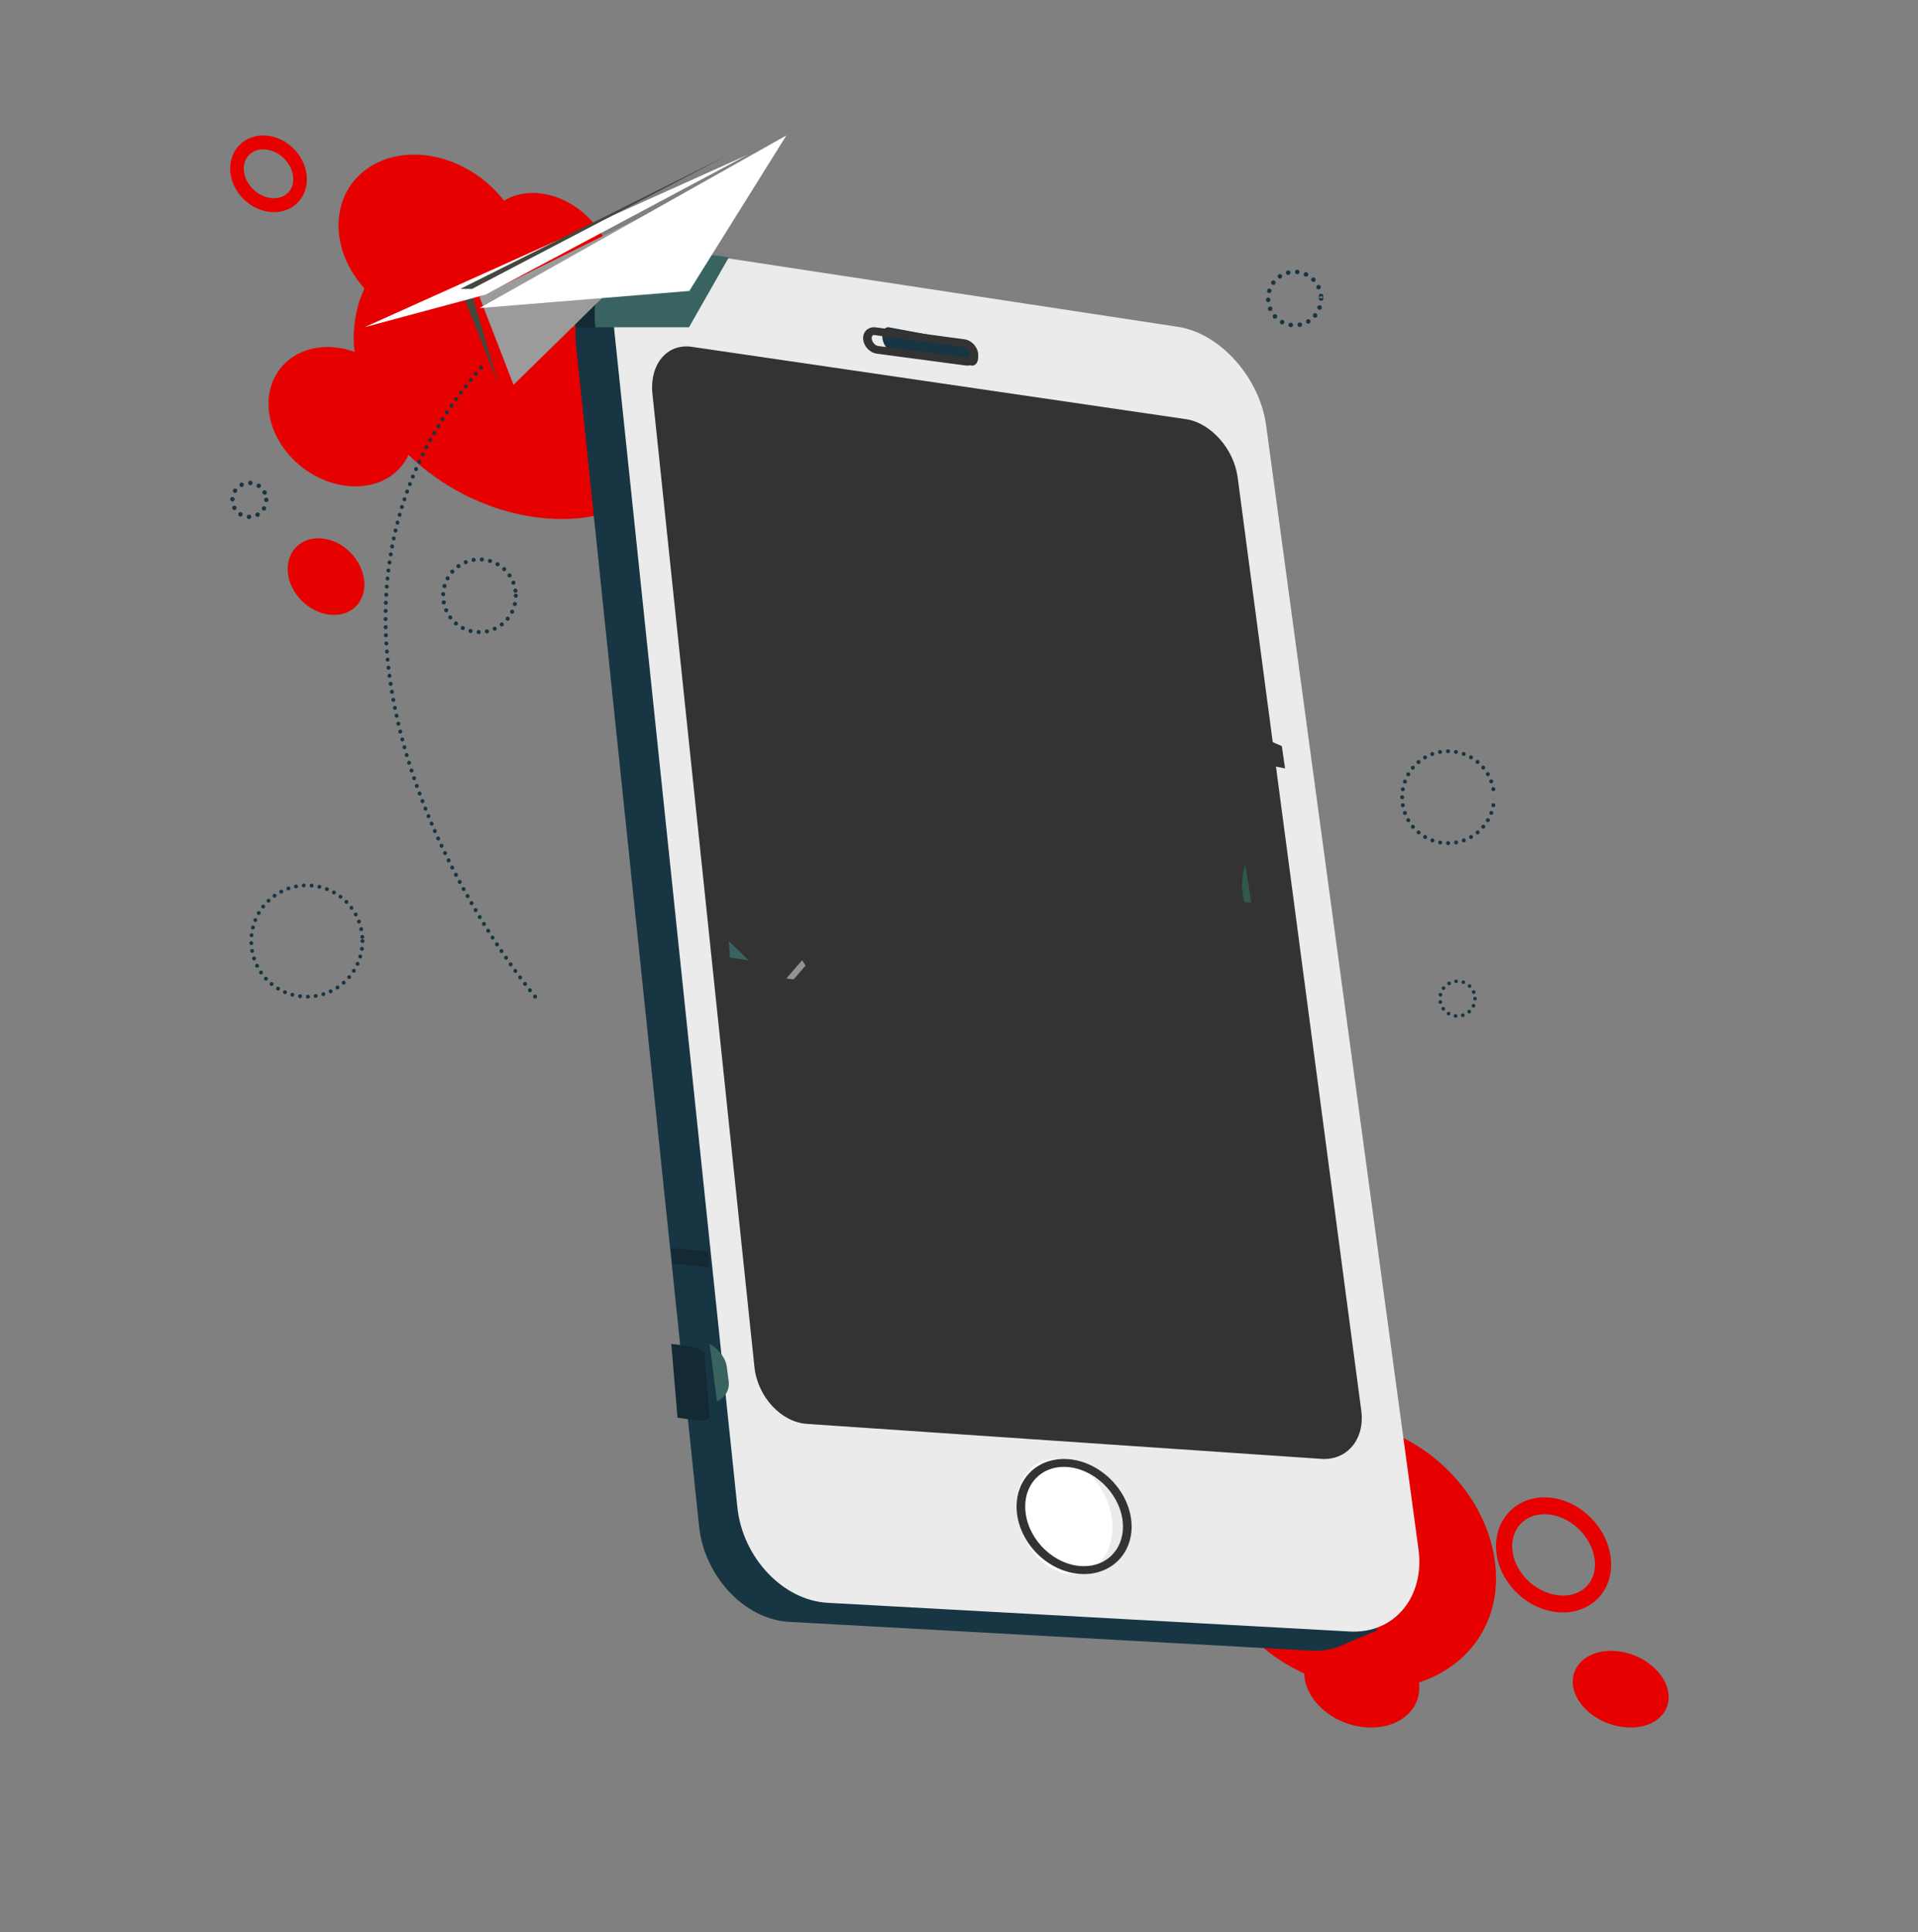 <svg xmlns="http://www.w3.org/2000/svg" xmlns:xlink="http://www.w3.org/1999/xlink" width="138" height="139" viewBox="0 0 138 139">
    <rect x="0" y="0" width="138" height="139" fill="#808080" stroke="none"/>
    <defs>
        <path id="prefix__a" d="M.322 1.24C.258.937.166.64.048.351.35.316 1.47.19 2.888.132c-.277.093-.539.216-.783.37L.518 1.18c-.066.018-.131.038-.196.06zM8.808.6L5.831.146c1.056.062 2.1.198 2.977.455z"/>
    </defs>
    <g fill="none" fill-rule="evenodd">
        <path fill="#E60000" d="M85.557 111.535c.09 1.897-1.71 3.228-4.02 2.974-2.309-.254-4.215-1.986-4.256-3.868-.042-1.881 1.757-3.213 4.019-2.973 2.261.24 4.167 1.971 4.257 3.867" transform="translate(16.56 9.743)"/>
        <path fill="#E60000" d="M91.063 103.27c.327 5.348-4.17 9.122-10.045 8.428-5.875-.694-10.638-5.507-10.638-10.75 0-5.242 4.498-9.016 10.046-8.428 5.548.588 10.31 5.4 10.637 10.75M98.768 102.532l-.579.052c.007.079.01.157.01.233-.002.67-.237 1.206-.631 1.596-.396.388-.965.633-1.666.634-.119 0-.242-.007-.368-.022-.846-.1-1.656-.534-2.257-1.154-.602-.62-.984-1.415-1.03-2.205-.004-.06-.006-.119-.006-.177.002-.686.244-1.24.646-1.644.403-.4.977-.65 1.676-.652.11 0 .224.007.34.02.823.092 1.622.521 2.224 1.143.604.622.998 1.425 1.062 2.228l.579-.052.578-.052c-.095-1.142-.63-2.19-1.403-2.987-.774-.798-1.796-1.357-2.914-1.486-.157-.018-.313-.027-.466-.027-.969-.001-1.846.358-2.477.987-.633.627-1.008 1.525-1.006 2.522 0 .085.003.17.008.255.072 1.142.6 2.19 1.374 2.99.775.799 1.808 1.36 2.942 1.496.168.02.334.03.498.03.963.001 1.834-.346 2.46-.963.63-.615 1-1.498.998-2.48 0-.111-.004-.224-.014-.337l-.578.052M103.487 112.127c.164 1.516-1.257 2.586-3.173 2.39-1.915-.197-3.575-1.578-3.706-3.086-.13-1.507 1.29-2.577 3.173-2.39 1.883.188 3.542 1.57 3.706 3.086M20.597 6.126c-1.128-2.336-3.513-4.22-6.223-4.653-3.678-.589-6.623 1.682-6.578 5.073.021 1.608.725 3.185 1.862 4.467-.512 1.098-.788 2.338-.768 3.69.005.29.026.58.058.87-.335-.121-.682-.214-1.036-.274-2.854-.485-5.16 1.32-5.152 4.03.008 2.71 2.374 5.323 5.284 5.835 2.186.384 4.034-.537 4.79-2.182 2.251 2.185 5.275 3.818 8.574 4.398 6.824 1.2 12.06-2.64 11.694-8.578-.366-5.934-5.964-11.607-12.505-12.676M6.87 29.031c-1.516-.29-2.738.683-2.73 2.174.008 1.49 1.257 2.942 2.789 3.24 1.532.3 2.755-.673 2.73-2.172-.023-1.5-1.272-2.95-2.788-3.242M2.75.532L2.83.037C2.676.012 2.524 0 2.376 0 1.725 0 1.124.24.69.669.257 1.094-.002 1.706 0 2.383c.001.758.311 1.467.792 2.018.483.55 1.146.953 1.898 1.08.157.026.312.039.464.039.65.001 1.247-.238 1.678-.663.433-.422.69-1.03.688-1.704V3.13c-.008-.758-.319-1.467-.8-2.017C4.238.564 3.577.162 2.83.037l-.156.99c.5.08.974.363 1.317.755.343.392.547.883.55 1.357v.014c-.002.421-.15.746-.387.982-.24.235-.58.382-.999.383-.098 0-.2-.008-.306-.026-.507-.083-.983-.368-1.325-.76C1.18 3.342.979 2.854.98 2.384c.002-.424.15-.753.392-.993.242-.239.585-.387 1.004-.388.095 0 .194.008.297.025l.078-.495" transform="translate(16.56 9.743)"/>
        <path fill="#E60000" d="M27.594 9.784c.132 2.64-1.941 4.406-4.63 3.942-2.69-.464-4.938-2.96-5.022-5.577-.083-2.616 1.99-4.38 4.631-3.942 2.64.439 4.889 2.935 5.021 5.577" transform="translate(16.56 9.743)"/>
        <path fill="#183543" d="M82.737 103.063L71.78 21.917c-.466-3.473-3.31-6.668-6.351-7.135l-35.17-5.373.356-1.129-2.667 1.14c-.336.092-.651.228-.943.403l-.048.02.005.007c-1.474.912-2.327 2.836-2.08 5.224l8.854 84.98c.381 3.629 3.287 6.711 6.489 6.885l37.57 2.073c.952.053 1.813-.15 2.545-.546h.009l2.168-.908-.273-1.088c.473-.958.667-2.127.493-3.407" transform="translate(16.56 9.743)"/>
        <path fill="#EBEBEB" d="M80.556 107.632l-37.571-2.065c-3.202-.173-6.108-3.243-6.489-6.857l-8.854-84.65c-.376-3.623 1.788-6.187 4.832-5.726l35.714 5.435c3.042.465 5.886 3.647 6.352 7.107l10.957 80.83c.47 3.451-1.742 6.104-4.941 5.926" transform="translate(16.56 9.743)"/>
        <path fill="#333" d="M78.51 95.213l-37.012-2.517c-1.86-.125-3.55-1.955-3.776-4.088l-7.337-70c-.222-2.138 1.046-3.66 2.833-3.399l35.549 5.204c1.785.263 3.452 2.138 3.722 4.187l8.895 67.14c.272 2.046-1.014 3.6-2.873 3.473" transform="translate(16.56 9.743)"/>
        <path fill="#FFF" d="M63.448 99.593c.257 2.275-1.07 4.021-2.962 3.901-1.892-.12-3.628-2.074-3.876-4.364-.248-2.291 1.079-4.038 2.963-3.903 1.884.136 3.62 2.09 3.875 4.366" transform="translate(16.56 9.743)"/>
        <path fill="#333" d="M64.513 99.577l-.31.034c.023.165.034.327.034.483 0 .835-.302 1.545-.797 2.043-.497.499-1.185.794-2.011.795-.061 0-.123-.002-.185-.005-.956-.05-1.895-.495-2.628-1.188-.734-.692-1.253-1.627-1.381-2.627-.021-.162-.032-.32-.032-.474 0-.84.3-1.553.792-2.054.493-.5 1.174-.794 1.991-.796.068 0 .137.002.206.006.952.057 1.89.506 2.624 1.2.734.693 1.255 1.625 1.388 2.617l.309-.034.31-.035c-.152-1.126-.735-2.164-1.558-2.942-.823-.778-1.892-1.303-3.031-1.373-.084-.005-.166-.007-.248-.007-.987-.001-1.853.369-2.456.985-.605.616-.95 1.47-.95 2.433 0 .177.012.357.035.54.147 1.135.728 2.176 1.552 2.955.823.778 1.896 1.3 3.04 1.361.075.004.149.006.222.006.994.001 1.865-.367 2.473-.981.61-.614.958-1.466.958-2.425 0-.18-.012-.364-.037-.552l-.31.035" transform="translate(16.56 9.743)"/>
        <path fill="#183543" d="M53.324 16.553l-5.751-1.065c-.315-.06-.605-.483-.648-.947-.043-.464.178-.793.493-.734l5.747 1.076c.314.059.605.48.65.941.044.461-.176.788-.49.73" transform="translate(16.56 9.743)"/>
        <path fill="#333" d="M52.96 16.275l.045-.277-6.386-.85c-.08-.01-.192-.065-.283-.162-.092-.095-.159-.225-.173-.348l-.004-.058c0-.092.03-.15.058-.179.03-.028.051-.04.106-.041l.034.002 6.38.858c.081.01.194.065.286.162.092.095.159.224.174.345l.004.06c0 .089-.03.144-.056.172-.03.028-.05.04-.105.041l-.035-.002-.045.277-.045.277c.041.005.083.008.125.008.222.002.436-.088.574-.235.139-.146.206-.338.206-.539 0-.041-.003-.084-.009-.126-.033-.246-.153-.47-.321-.645-.17-.176-.393-.311-.662-.349l-6.38-.858c-.042-.005-.084-.008-.125-.008-.225-.002-.44.09-.577.238-.139.147-.206.34-.206.542 0 .04.002.082.008.123.032.247.15.471.32.649.168.176.392.313.661.35l6.386.85.045-.277" transform="translate(16.56 9.743)"/>
        <path fill="#183543" d="M22.045 61.858c-.051-.061-.141-.068-.2-.015-.06.053-.067.146-.015.207.052.06.142.067.201.014.06-.053.066-.145.014-.206zm-.364-.45c-.05-.063-.14-.072-.2-.022-.062.051-.07.143-.021.206.05.063.139.072.2.021.06-.05.07-.143.02-.205zm-.355-.457c-.049-.064-.138-.075-.2-.025-.062.05-.073.142-.024.205.048.064.138.075.2.025.061-.05.072-.142.024-.205zm-.349-.463c-.047-.064-.137-.077-.2-.028-.062.05-.074.141-.026.205.048.065.137.077.2.028.062-.049.074-.14.026-.205zm-.342-.467c-.047-.065-.136-.078-.2-.03-.063.048-.076.14-.029.205.047.064.136.078.2.03.062-.049.076-.14.029-.205zm-.337-.471c-.047-.065-.136-.08-.2-.032-.063.047-.077.139-.03.204.045.065.134.08.198.032.064-.047.078-.139.032-.204zm-.332-.475c-.046-.066-.135-.081-.199-.034-.064.046-.079.138-.033.204.045.065.134.08.198.034s.08-.138.034-.204zm-.327-.478c-.045-.066-.134-.083-.198-.037-.065.046-.08.137-.036.204.045.066.133.082.198.037.065-.046.08-.138.036-.204zm-.322-.482c-.044-.067-.133-.084-.198-.039-.065.046-.082.137-.038.203.044.067.133.085.198.04.065-.046.082-.137.038-.204zM19 57.63c-.043-.067-.132-.086-.197-.041-.066.045-.084.135-.04.203.043.067.132.085.197.04.066-.044.084-.135.04-.202zm-.312-.488c-.042-.068-.13-.088-.197-.044-.066.045-.084.135-.042.203.043.068.131.087.197.043s.085-.135.042-.202zm-.307-.492c-.042-.068-.13-.088-.197-.045-.066.043-.086.134-.044.202.043.068.13.088.197.045.066-.044.086-.134.044-.202zm-.302-.495c-.042-.068-.13-.09-.196-.047-.067.043-.088.133-.046.201.041.069.129.09.196.048.067-.043.087-.133.046-.202zm-.297-.498c-.041-.069-.129-.09-.196-.049-.067.042-.089.132-.048.2.04.07.128.092.195.05.068-.042.09-.132.049-.2zm-.293-.5c-.04-.07-.127-.093-.195-.052s-.09.13-.05.2c.04.07.127.093.195.052.068-.042.09-.131.05-.2zm-.287-.505c-.04-.07-.127-.094-.195-.053-.068.04-.091.13-.052.2.04.07.127.093.195.053s.091-.13.052-.2zm-.282-.507c-.04-.07-.126-.095-.194-.055-.069.04-.093.129-.054.2.038.07.125.094.194.055.068-.04.092-.13.054-.2zm-.277-.51c-.038-.07-.125-.096-.194-.057s-.094.128-.056.199c.038.07.125.096.194.057s.094-.128.056-.198zm-.272-.513c-.037-.07-.124-.097-.193-.06-.069.04-.095.128-.058.2.037.07.124.097.193.058.07-.038.095-.126.058-.198zm-.266-.515c-.037-.072-.123-.1-.193-.062-.07.037-.096.126-.06.197.037.072.123.1.193.062.07-.037.096-.126.06-.197zm-.261-.519c-.036-.072-.122-.1-.192-.064-.07.037-.098.125-.062.197.036.072.122.1.192.064.07-.037.097-.125.062-.197zm-.255-.521c-.035-.073-.12-.103-.191-.067-.07.036-.1.124-.065.196.035.073.12.102.191.067.07-.036.1-.124.065-.196zm-.25-.525c-.034-.073-.12-.103-.19-.068-.071.035-.1.122-.067.195.035.073.12.103.19.068.071-.035.101-.122.067-.195zm-.244-.527c-.033-.073-.118-.105-.19-.07-.07.034-.101.12-.068.194.034.073.118.104.19.07.07-.034.102-.121.068-.194zm-.238-.53c-.032-.074-.116-.106-.188-.073s-.104.12-.071.194c.032.073.117.106.189.073.071-.034.103-.12.07-.194zm-.231-.533c-.032-.074-.116-.108-.188-.075-.072.032-.105.119-.073.192.032.075.116.108.188.076.072-.033.104-.12.073-.193zm-.226-.536c-.03-.074-.114-.109-.187-.077-.072.032-.106.117-.075.192.031.074.114.109.187.077.072-.031.106-.117.075-.192zm-.219-.538c-.03-.075-.113-.11-.186-.08-.072.03-.107.116-.077.191s.113.11.185.08c.073-.03.108-.116.078-.19zm-.213-.541c-.029-.075-.111-.112-.184-.082-.074.03-.11.115-.08.19.029.075.111.112.185.082.073-.03.108-.115.08-.19zm-.205-.544c-.028-.075-.11-.113-.184-.084-.074.029-.11.113-.083.189.028.075.11.113.184.084.074-.029.11-.113.083-.189zm-.2-.546c-.026-.076-.108-.115-.182-.087-.074.028-.112.112-.085.188.027.075.109.114.183.086.074-.027.112-.111.085-.187zm-.191-.55c-.027-.075-.108-.115-.182-.089-.074.027-.113.11-.087.187.026.076.107.116.182.09.074-.027.113-.11.087-.187zm-.185-.55c-.025-.077-.106-.118-.18-.093-.075.026-.115.11-.09.186.025.076.106.117.18.092.075-.026.115-.109.09-.185zm-.178-.555c-.024-.076-.104-.119-.179-.094-.075.025-.116.107-.092.184.024.077.104.12.18.094.074-.024.116-.107.091-.184zm-.17-.556c-.022-.077-.102-.12-.177-.097-.075.023-.118.105-.095.183.023.077.103.12.178.097.075-.024.118-.106.095-.183zm-.161-.559c-.022-.077-.101-.122-.177-.1-.075.023-.119.104-.097.182.022.077.1.122.177.1.075-.023.119-.104.097-.182zm-.154-.56c-.021-.079-.1-.125-.175-.103-.076.021-.12.101-.1.18.02.077.1.123.175.102.076-.022.12-.102.1-.18zm-.146-.564c-.02-.078-.097-.126-.173-.105-.077.02-.122.1-.103.178.02.078.098.125.174.105.076-.02.122-.1.102-.178zm-.137-.566c-.019-.078-.096-.127-.172-.108-.076.02-.123.098-.105.177.018.078.095.127.172.108.076-.02.123-.098.105-.177zm-.129-.568c-.017-.078-.093-.128-.17-.11-.077.018-.125.096-.108.175.018.078.094.128.17.11.077-.017.125-.096.108-.175zm-.12-.57c-.016-.078-.09-.129-.168-.113-.077.017-.127.094-.11.173.015.08.09.13.168.114.077-.017.126-.094.11-.173zm-.11-.57c-.015-.08-.09-.132-.167-.117-.077.015-.128.092-.113.171.015.08.09.132.166.116.078-.014.128-.091.114-.17zm-.102-.574c-.013-.08-.087-.133-.164-.119-.078.014-.13.09-.117.17.014.079.088.132.165.118.078-.013.13-.09.116-.169zm-.092-.575c-.012-.08-.085-.134-.162-.121-.078.012-.131.087-.12.166.013.08.086.135.164.123.077-.013.13-.088.118-.168zm-.082-.576c-.01-.08-.082-.136-.16-.125-.078.011-.133.085-.122.165.01.08.083.136.16.125.078-.01.133-.085.122-.165zm-.072-.578c-.009-.08-.08-.137-.158-.127-.078.009-.134.082-.125.162.01.08.08.137.159.128.078-.01.134-.082.124-.163zm-.062-.578c-.007-.08-.077-.14-.155-.131-.079.008-.136.08-.128.16.008.08.078.139.156.13.078-.007.135-.079.127-.16zm-.05-.58c-.007-.08-.076-.14-.154-.134-.079.007-.137.077-.13.158.006.08.074.14.153.133.078-.006.137-.077.13-.157zm-.041-.58c-.005-.082-.073-.143-.152-.138-.078.005-.138.075-.133.155.005.08.073.142.151.137.079-.005.139-.074.134-.155zm-.03-.582c-.004-.08-.07-.144-.149-.14-.078.003-.14.071-.136.152.004.081.07.144.149.14.078-.003.14-.072.136-.152zm-.019-.581c-.001-.08-.067-.145-.145-.143-.079.002-.141.069-.14.15.002.08.067.145.146.143.079-.002.141-.07.14-.15zm-.007-.582c0-.08-.064-.146-.143-.146-.078 0-.142.066-.142.147 0 .08.064.146.143.146.079 0 .142-.066.142-.147zm.004-.58c.002-.082-.061-.148-.14-.15-.078-.001-.143.063-.145.144 0 .08.062.147.14.149.079.001.144-.063.145-.144zm.016-.582c.003-.08-.058-.148-.137-.152-.078-.002-.144.06-.147.141-.004.08.058.149.136.152.079.003.145-.06.148-.14zm.028-.58c.005-.08-.055-.15-.134-.155-.078-.004-.146.057-.15.138-.005.08.055.15.133.154.079.005.146-.056.151-.137zm.04-.579c.006-.08-.052-.151-.13-.158-.08-.006-.148.054-.154.134-.007.08.052.151.13.158.079.006.147-.054.154-.134zm.051-.578c.009-.08-.048-.152-.127-.16-.078-.01-.148.05-.156.13-.008.08.049.152.127.16.078.009.148-.05.156-.13zm.065-.577c.01-.08-.046-.153-.124-.163-.078-.01-.15.046-.16.127-.009.08.047.153.125.163.078.01.149-.047.159-.127zm.076-.575c.012-.08-.042-.154-.12-.166-.078-.012-.15.043-.162.123-.011.08.043.155.12.166.078.012.15-.043.162-.123zm.09-.574c.013-.08-.04-.155-.117-.17-.077-.013-.151.04-.164.12-.014.08.038.155.116.17.078.013.151-.04.165-.12zm.101-.573c.015-.079-.035-.156-.112-.171-.077-.016-.152.036-.167.116-.015.079.035.156.112.171.078.015.152-.036.167-.116zm.115-.57c.017-.078-.032-.156-.11-.173-.076-.017-.152.033-.169.112-.016.078.032.156.11.174.076.017.152-.033.169-.112zm.127-.566c.018-.078-.029-.157-.105-.176-.077-.02-.154.029-.172.107-.019.079.028.158.105.177.076.019.153-.03.172-.108zm.14-.563c.02-.079-.025-.159-.101-.18-.077-.02-.155.026-.175.104-.02.078.025.158.101.18.076.02.154-.027.174-.104zm.152-.56c.022-.078-.022-.16-.097-.182-.076-.023-.154.022-.177.1-.022.077.022.158.097.18.076.023.155-.021.177-.099zm.165-.557c.023-.077-.018-.16-.093-.184-.075-.024-.155.019-.179.096-.024.077.018.159.093.183.075.025.155-.018.179-.095zm.177-.552c.025-.077-.014-.16-.088-.186-.075-.026-.156.015-.181.091-.026.076.014.16.088.186.075.026.155-.015.181-.091zm.19-.548c.027-.076-.01-.16-.084-.188-.074-.028-.156.01-.183.087-.028.075.01.16.084.187.074.029.155-.01.183-.086zm.202-.543c.029-.076-.007-.16-.08-.19s-.156.007-.185.082c-.029.075.007.16.08.19s.156-.007.185-.082zm.214-.539c.03-.074-.003-.16-.076-.191-.072-.032-.156.003-.187.077-.03.075.004.16.076.192.073.032.156-.004.187-.078zm.226-.533c.032-.074 0-.16-.072-.194-.071-.033-.156 0-.188.074s0 .16.072.193c.071.033.156 0 .188-.073zm.238-.528c.034-.073.003-.16-.068-.195-.07-.035-.156-.004-.19.07-.033.072-.003.16.068.194.07.035.156.004.19-.07zm.249-.522c.035-.072.007-.16-.063-.197-.07-.036-.156-.007-.191.065-.036.072-.008.16.063.196.07.037.156.008.19-.064zm.26-.517c.038-.071.011-.16-.058-.198-.07-.037-.156-.01-.193.06-.037.072-.01.16.059.199.07.038.156.01.193-.06zm.272-.51c.039-.07.014-.16-.054-.2-.069-.039-.156-.014-.194.057-.039.07-.014.16.054.199.069.04.156.014.194-.056zm.283-.504c.04-.07.017-.16-.05-.2-.069-.042-.156-.019-.196.051-.04.07-.017.16.05.2.068.041.156.018.196-.051zm.293-.498c.041-.069.02-.16-.046-.202-.067-.042-.155-.021-.197.048-.041.068-.02.158.046.2.067.044.155.022.197-.046zm.303-.492c.042-.068.024-.158-.042-.202-.066-.044-.154-.025-.197.043-.043.068-.024.158.042.202.066.044.154.025.197-.043zm.313-.485c.044-.067.027-.158-.038-.203-.065-.045-.154-.028-.198.039-.044.067-.027.158.038.203.065.046.154.028.198-.039zm.323-.478c.045-.066.03-.157-.034-.204-.064-.047-.153-.031-.199.035-.045.066-.03.157.034.204.064.046.153.03.199-.035zm.332-.471c.047-.065.033-.157-.03-.205-.063-.048-.152-.034-.2.03-.046.066-.032.157.03.205.064.048.153.034.2-.03zm.341-.465c.048-.064.037-.156-.026-.205-.062-.05-.151-.038-.2.026-.047.064-.036.156.026.205.063.05.152.038.2-.026zm.35-.458c.05-.063.04-.155-.022-.206-.061-.05-.15-.04-.2.023-.05.063-.04.155.022.206.062.05.151.04.2-.023zm.359-.45c.05-.063.042-.155-.018-.207-.06-.052-.15-.043-.2.019-.051.062-.043.154.017.206.06.052.15.043.2-.019zm.367-.445c.051-.061.044-.153-.015-.206-.06-.053-.15-.046-.2.015-.052.061-.046.153.014.206.06.053.15.046.2-.015zm.374-.437c.053-.06.048-.153-.01-.207-.06-.054-.15-.049-.202.012-.052.06-.047.152.011.206.059.054.149.05.201-.011z" transform="translate(16.56 9.743)"/>
        <g transform="translate(16.56 9.743) translate(27.6 8.28)">
            <mask id="prefix__b" fill="#fff">
                <use xlink:href="#prefix__a"/>
            </mask>
            <path fill="#333" d="M0.048 1.239L8.808 1.239 8.808 0.132 0.048 0.132z" mask="url(#prefix__b)"/>
        </g>
        <path fill="#B54B45" d="M24.732 13.8H23.46l3.782-5.51.082-.01c.118.297.211.602.276.912-.258.088-.503.203-.733.344l-.047.02.004.007c-1.243.784-2.039 2.31-2.092 4.237" transform="translate(16.56 9.743)"/>
        <path fill="#132933" d="M27.181 13.8H24.84c.047-1.981.753-3.551 1.855-4.358l-.004-.006.042-.022c.204-.144.421-.263.65-.353.058-.023.116-.044.176-.063l1.421-.718c-1.137.837-1.847 2.494-1.846 4.572 0 .27.012.549.037.833l.01.115" transform="translate(16.56 9.743)"/>
        <path fill="#396361" d="M33.014 13.8h-6.736l-.012-.106c-.031-.265-.046-.523-.046-.775-.001-2.303 1.241-4.048 3.135-4.61.487-.018 1.006-.029 1.539-.029.558 0 1.133.012 1.705.042l3.281.447-2.866 5.031" transform="translate(16.56 9.743)"/>
        <path fill="#9B9B9B" d="M20.388 17.94L35.88 2.76 17.94 11.62" transform="translate(16.56 9.743)"/>
        <path fill="#44473E" d="M16.56 11.04L19.32 17.94 17.276 11.04 16.56 11.04" transform="translate(16.56 9.743)"/>
        <path fill="#FFF" d="M18.354 11.462L9.66 13.8 37.26 1.38 18.354 11.462M33.035 11.19L40.02 0 17.94 12.42" transform="translate(16.56 9.743)"/>
        <path fill="#44473E" d="M35.88 1.38L17.407 11.04 16.56 11.04 35.88 1.38" transform="translate(16.56 9.743)"/>
        <path fill="#333" d="M75.9 45.54c-1.366-.24-2.626-.75-3.713-1.468L71.76 41.4c.05.047.099.095.15.141l.005.009.023.018c1.07.99 2.342 1.802 3.728 2.364l.234 1.608" transform="translate(16.56 9.743)"/>
        <path fill="#183543" d="M20.34 33.674c-.019.08.031.16.111.178.08.019.16-.031.179-.111.018-.08-.032-.16-.112-.179-.08-.018-.16.032-.178.112zm-.187.527c-.037.074-.006.163.067.2.074.036.163.005.2-.069.036-.074.005-.162-.068-.199-.074-.036-.163-.005-.2.068zm-.303.472c-.051.064-.042.157.022.21.064.051.157.041.21-.022.051-.064.041-.158-.022-.21-.064-.052-.157-.042-.21.022zm-.4.391c-.064.051-.076.144-.026.21.051.064.144.076.21.025.064-.05.076-.143.025-.208-.05-.065-.144-.077-.208-.027zm-.477.292c-.075.035-.107.123-.073.197.035.075.124.107.198.073.075-.035.107-.123.072-.198-.034-.074-.123-.106-.197-.072zm-.531.176c-.08.016-.132.095-.115.175.016.08.095.133.175.116.08-.017.132-.096.116-.176-.017-.08-.095-.132-.176-.115zm-.557.05c-.082-.001-.15.064-.152.146-.002.082.063.15.145.152.082.001.15-.064.152-.146.002-.082-.063-.15-.145-.152zm-.555-.075c-.08-.02-.16.028-.18.108-.02.08.027.16.107.18.08.02.16-.027.18-.107.021-.08-.027-.16-.107-.18zm-.523-.199c-.073-.037-.162-.01-.2.064-.038.073-.01.163.064.2.073.038.162.01.2-.063.038-.073.01-.163-.064-.2zm-.464-.312c-.063-.053-.156-.046-.21.017-.053.062-.045.156.017.21.063.053.156.045.21-.017.053-.063.045-.157-.017-.21zm-.383-.409c-.049-.066-.142-.08-.208-.03-.065.049-.08.142-.03.208.049.066.142.08.208.03.065-.049.08-.142.03-.208zm-.28-.484c-.033-.075-.121-.11-.196-.077-.075.033-.11.12-.077.196.033.075.12.11.196.077.075-.033.11-.12.077-.196zm-.164-.535c-.015-.08-.093-.134-.173-.12-.081.016-.134.093-.12.174.015.081.093.134.174.12.08-.016.134-.093.119-.174zm-.039-.559c.004-.082-.06-.151-.142-.155-.082-.003-.151.06-.155.143-.003.082.06.151.142.155.082.003.152-.06.155-.143zm.087-.552c.022-.08-.024-.162-.103-.184-.08-.022-.161.025-.183.104-.022.08.024.161.103.183.08.022.161-.024.183-.104zm.21-.52c.04-.071.014-.162-.059-.201-.072-.04-.162-.013-.201.06-.04.071-.013.162.059.201.072.04.162.013.202-.06zm.323-.457c.055-.061.049-.155-.012-.21-.062-.055-.156-.05-.21.012-.055.062-.05.156.012.21.061.055.155.05.21-.012zm.417-.374c.067-.047.082-.14.035-.207-.048-.067-.14-.083-.208-.036-.067.048-.082.141-.035.208.048.067.14.083.208.035zm.49-.27c.075-.031.112-.118.08-.194-.03-.076-.118-.112-.194-.081-.076.031-.112.118-.08.194.03.076.117.112.193.081zm.538-.152c.08-.013.136-.09.122-.17-.013-.082-.09-.137-.17-.124-.081.013-.136.09-.123.17.013.082.09.137.17.124zm.559-.027c.082.006.152-.057.158-.138.005-.083-.057-.153-.139-.159-.082-.005-.153.057-.158.14-.005.081.057.152.139.157zm.55.1c.079.023.162-.021.185-.1.024-.078-.02-.161-.1-.185-.078-.024-.16.02-.184.1-.024.078.02.161.099.185zm.514.222c.07.04.162.016.203-.055.04-.072.016-.163-.055-.203-.071-.041-.162-.017-.203.054-.04.072-.017.162.055.204zm.45.332c.06.056.155.052.21-.008.056-.06.053-.154-.008-.21-.06-.056-.154-.053-.21.008-.055.06-.052.154.008.21zm.365.425c.046.068.138.085.206.04.068-.047.086-.139.04-.207-.046-.068-.139-.086-.207-.04-.068.046-.086.139-.04.207zm.259.495c.03.077.115.116.192.086.077-.03.115-.116.085-.192-.03-.077-.115-.115-.192-.086-.077.03-.115.116-.085.192zm.14.542c.011.082.086.139.168.127.081-.011.138-.086.126-.168-.011-.081-.086-.138-.167-.127-.082.012-.138.087-.127.168zm.024.344c0 .083.066.15.148.15.082 0 .149-.067.149-.15 0-.082-.067-.148-.149-.148-.082 0-.148.066-.148.148zM2.292 26.754c-.045.077-.02.176.058.221.076.045.175.02.22-.057.046-.077.02-.176-.057-.222-.077-.045-.176-.019-.221.058zm-.396.388c-.078.044-.105.143-.062.22.044.078.143.106.22.062.078-.043.106-.142.062-.22-.043-.078-.142-.105-.22-.062zm-.537.135c-.09-.002-.163.07-.165.158-.002.09.07.163.158.165.09.002.163-.07.165-.158.002-.09-.069-.163-.158-.165zm-.532-.156c-.076-.047-.175-.023-.222.053-.047.076-.023.176.053.223.076.046.176.023.222-.053.047-.076.023-.176-.053-.223zm-.38-.403c-.042-.08-.14-.109-.219-.066-.079.042-.108.14-.066.218.042.079.14.109.219.067.078-.043.108-.14.066-.22zm-.124-.54c.004-.09-.066-.165-.155-.168-.09-.004-.164.066-.168.155-.003.09.066.164.156.168.089.003.164-.066.167-.156zm.166-.529c.048-.075.026-.175-.049-.223-.075-.049-.175-.027-.223.048-.048.075-.027.175.049.224.075.048.175.026.223-.049zm.41-.372c.08-.041.112-.139.071-.218-.04-.08-.138-.111-.217-.07-.08.04-.111.137-.07.217.04.08.137.11.217.07zm.543-.114c.09.006.165-.063.17-.152.006-.089-.062-.166-.151-.17-.09-.006-.166.062-.171.152-.005.089.063.165.152.17zm.525.177c.074.049.174.03.224-.045.05-.074.03-.174-.044-.224-.074-.05-.175-.03-.224.044-.05.075-.03.175.044.225zm.364.418c.04.08.136.114.216.074.08-.039.114-.135.075-.216-.04-.08-.136-.113-.216-.075-.08.04-.114.136-.075.217zm.106.461c0 .09.072.162.161.162.09 0 .162-.073.162-.162 0-.09-.072-.162-.162-.162-.089 0-.161.073-.161.162zM9.34 58.5c-.011.078.043.149.12.16.077.01.148-.043.16-.12.01-.077-.044-.149-.12-.16-.078-.01-.15.043-.16.12zm-.114.533c-.022.074.022.153.096.174.075.022.153-.021.175-.096.022-.075-.021-.153-.096-.175-.075-.021-.153.022-.175.097zm-.188.51c-.032.072 0 .155.07.188.071.032.155 0 .187-.071s0-.155-.07-.187c-.072-.032-.155 0-.187.07zm-.259.48c-.041.066-.022.153.044.195.066.042.153.022.195-.044.041-.065.022-.153-.044-.195-.066-.041-.153-.022-.195.044zm-.323.438c-.05.06-.043.149.016.2.06.05.148.043.199-.017.05-.059.043-.148-.016-.199-.06-.05-.148-.043-.199.016zm-.381.389c-.059.051-.064.14-.012.2.051.057.14.063.199.011.058-.051.064-.14.012-.2-.052-.058-.14-.063-.2-.011zm-.432.331c-.065.043-.083.13-.04.196.043.065.13.083.196.04.065-.043.083-.13.04-.196-.043-.065-.131-.083-.196-.04zm-.474.267c-.07.034-.1.118-.067.188.034.07.118.1.188.067s.1-.117.067-.188c-.033-.07-.117-.1-.188-.067zm-.507.198c-.074.023-.116.102-.093.177.023.074.103.116.177.093.074-.024.116-.103.093-.177-.023-.075-.102-.116-.177-.093zm-.53.123c-.076.013-.129.085-.116.162.012.077.084.13.161.118.077-.013.13-.085.117-.162-.012-.077-.084-.13-.161-.118zm-.542.049c-.077 0-.14.065-.138.143.002.078.066.14.144.139.078-.001.14-.066.138-.144-.001-.078-.066-.14-.144-.138zm-.543-.028c-.077-.01-.148.045-.157.123-.01.077.045.148.123.157.077.01.147-.046.157-.123.01-.078-.046-.148-.123-.157zm-.534-.104c-.075-.02-.153.024-.173.1-.02.075.024.152.1.172.075.02.152-.024.172-.1.02-.074-.024-.152-.1-.172zm-.514-.179c-.072-.03-.155.003-.186.074-.03.072.003.155.074.186.072.03.155-.003.186-.074.03-.072-.003-.155-.074-.186zm-.484-.25c-.067-.04-.154-.019-.194.048-.04.066-.02.153.047.194.067.04.154.02.194-.047.04-.067.02-.154-.047-.194zm-.444-.315c-.06-.049-.15-.04-.199.02-.05.06-.04.149.02.199.06.05.149.04.198-.02.05-.06.041-.15-.019-.199zm-.395-.374c-.053-.057-.142-.061-.2-.008-.057.052-.061.142-.008.2.052.057.142.06.2.008.057-.053.06-.143.008-.2zm-.34-.426c-.044-.064-.132-.08-.196-.036-.064.044-.08.132-.036.196.044.065.132.08.196.037.065-.045.08-.132.037-.197zm-.275-.469c-.035-.07-.12-.098-.19-.063-.07.034-.098.12-.063.189.035.07.12.098.19.064.069-.035.098-.12.063-.19zm-.207-.503c-.025-.074-.105-.114-.179-.09-.074.025-.114.105-.09.179.025.074.105.114.18.09.073-.025.113-.105.089-.18zm-.134-.527c-.014-.077-.087-.128-.164-.115-.077.014-.127.087-.114.164.014.077.087.128.164.114.077-.013.128-.087.114-.163zm-.058-.542c-.003-.078-.068-.139-.146-.136-.078.003-.139.069-.136.146.003.078.068.14.146.136.078-.002.139-.068.136-.146zm.018-.544c.008-.078-.048-.147-.126-.155-.077-.008-.147.048-.155.126-.008.077.049.147.126.155.078.008.147-.049.155-.126zm.094-.536c.019-.076-.027-.153-.103-.172-.075-.019-.152.028-.171.103-.019.076.027.152.103.171.076.02.152-.027.17-.102zm.169-.518c.03-.072-.006-.155-.078-.184-.072-.03-.154.005-.184.077-.029.073.006.155.078.185.072.029.154-.006.184-.078zm.24-.489c.04-.067.017-.154-.05-.193-.068-.04-.154-.016-.194.05-.04.068-.016.155.05.194.068.04.155.017.194-.05zm.307-.45c.048-.06.038-.15-.023-.198-.061-.048-.15-.038-.198.023-.049.061-.039.15.023.199.06.048.15.037.198-.024zm.367-.402c.056-.054.058-.143.004-.2-.053-.056-.143-.058-.2-.005-.056.054-.058.144-.004.2.054.057.143.059.2.005zm.419-.347c.063-.045.078-.134.033-.197-.046-.064-.134-.078-.197-.033-.064.046-.078.134-.033.197.045.064.133.078.197.033zm.464-.285c.069-.036.096-.121.06-.19-.036-.07-.122-.096-.19-.06-.07.036-.097.121-.061.19.036.07.121.096.19.06zm.499-.216c.073-.026.112-.107.086-.18-.026-.074-.106-.113-.18-.087-.073.026-.112.107-.086.18.026.074.106.113.18.087zm.524-.144c.077-.015.126-.09.111-.166-.015-.076-.09-.126-.166-.11-.076.014-.126.089-.11.165.014.077.089.126.165.111zm.54-.068c.078-.004.138-.07.133-.148-.004-.078-.07-.138-.148-.134-.078.004-.138.071-.133.15.004.077.07.137.148.132zm.544.008c.078.007.146-.051.153-.129.007-.077-.051-.146-.129-.152-.078-.007-.146.05-.152.128-.007.078.05.147.128.153zm.538.084c.076.017.152-.03.17-.106.017-.076-.03-.152-.107-.17-.076-.017-.151.03-.169.107-.017.076.03.152.106.169zm.52.16c.073.027.155-.009.183-.082.028-.073-.008-.154-.08-.182-.074-.029-.155.008-.183.08-.028.073.008.155.08.183zm.494.23c.068.039.153.014.192-.054.038-.068.013-.154-.055-.192-.068-.038-.154-.014-.192.054-.038.069-.014.154.055.193zm.455.3c.062.046.15.034.198-.028.047-.062.035-.15-.027-.198-.062-.047-.151-.035-.198.027-.047.062-.035.151.027.198zm.409.358c.055.056.144.056.2.002.055-.055.055-.144 0-.2-.055-.055-.144-.056-.2-.001-.055.055-.055.144 0 .2zm.354.413c.047.063.135.076.198.03.062-.047.075-.136.029-.198-.047-.063-.135-.076-.198-.029-.062.047-.075.135-.029.197zm.293.459c.038.069.123.094.192.057.068-.038.094-.124.056-.192-.037-.069-.123-.094-.191-.057-.069.038-.094.124-.057.192zm.226.495c.027.073.108.11.181.083.073-.027.11-.109.083-.182-.027-.073-.108-.11-.181-.083-.073.028-.11.109-.083.182zm.153.522c.017.076.092.125.168.108.076-.017.125-.092.108-.168-.017-.076-.092-.125-.168-.108-.076.017-.125.092-.108.168zm.078.539c.006.078.073.136.151.13.078-.005.136-.073.13-.15-.005-.079-.073-.137-.15-.131-.078.005-.137.073-.131.15zm.01.287c0 .078.064.142.142.142.078 0 .141-.064.141-.142 0-.078-.063-.141-.141-.141-.078 0-.141.063-.141.141zM89.337 62.56c-.03.067 0 .145.067.175.066.03.145 0 .175-.067.03-.066 0-.144-.067-.174s-.145 0-.175.066zm-.278.379c-.055.048-.06.132-.011.186.049.055.133.06.187.01.055-.048.06-.131.01-.186-.048-.054-.132-.059-.186-.01zm-.41.233c-.07.021-.108.096-.086.165.022.07.097.108.167.086.07-.022.108-.096.086-.166-.022-.07-.097-.108-.166-.085zm-.468.045c-.073-.008-.139.044-.147.116-.008.073.044.138.117.146.073.008.138-.044.147-.116.008-.073-.045-.138-.117-.146zm-.446-.15c-.064-.037-.145-.016-.182.047-.037.063-.017.144.046.18.063.038.145.017.182-.046.037-.062.016-.143-.046-.18zm-.347-.317c-.042-.06-.125-.074-.185-.032-.06.042-.074.125-.031.184.042.06.125.074.185.032.06-.043.073-.125.031-.184zm-.185-.431c-.014-.072-.084-.118-.156-.104-.072.014-.119.083-.105.155.015.071.084.118.156.104.072-.014.119-.084.105-.155zm.007-.47c.017-.07-.028-.141-.1-.158-.07-.016-.142.028-.158.1-.016.07.028.142.1.158.07.016.142-.028.158-.1zm.2-.424c.044-.058.033-.14-.026-.185-.058-.044-.141-.033-.186.025-.044.059-.032.141.026.186.058.044.142.032.186-.026zm.356-.307c.064-.035.088-.115.052-.18-.035-.063-.116-.086-.18-.051-.064.035-.087.115-.052.18.035.063.116.086.18.051zm.45-.134c.074-.006.128-.07.123-.142-.006-.073-.07-.127-.143-.122-.073.006-.128.07-.122.142.006.073.07.128.143.122zm.468.06c.07.024.145-.012.17-.08.024-.07-.012-.145-.081-.17-.07-.023-.145.013-.17.081-.024.07.012.145.081.169zm.401.246c.053.05.137.048.188-.005.05-.053.048-.136-.005-.187-.053-.05-.137-.048-.187.005-.05.053-.049.136.004.187zm.266.387c.028.067.105.1.173.072.068-.028.1-.105.073-.172-.028-.068-.106-.1-.174-.073-.067.028-.1.105-.072.173zm.084.425c0 .073.06.132.132.132.074 0 .133-.06.133-.132 0-.073-.06-.132-.133-.132-.073 0-.132.059-.132.132zM90.744 48.16c-.014.078.039.152.117.166.079.014.154-.039.167-.117.014-.079-.039-.153-.117-.167-.079-.014-.153.039-.167.117zm-.142.531c-.027.075.011.158.086.185.075.027.158-.011.185-.086.027-.075-.011-.158-.086-.185-.075-.027-.158.011-.185.086zm-.233.5c-.04.068-.017.156.052.197.07.04.158.016.197-.053.04-.07.017-.157-.052-.197-.069-.04-.157-.017-.197.053zm-.317.45c-.05.062-.043.153.018.204.061.051.152.043.203-.018.051-.06.044-.152-.017-.203-.061-.051-.152-.043-.204.018zm-.389.39c-.061.052-.069.143-.018.204.051.06.142.069.203.017.061-.05.07-.142.018-.203-.051-.06-.142-.069-.203-.017zm-.451.317c-.07.04-.093.128-.053.197s.128.093.197.053c.07-.04.093-.129.053-.198-.04-.068-.128-.092-.197-.052zm-.499.233c-.075.027-.113.11-.086.185.027.075.11.114.185.086.075-.027.113-.11.086-.185-.027-.074-.11-.113-.185-.086zm-.532.143c-.078.013-.131.088-.117.167.014.078.088.13.167.117.078-.014.13-.089.117-.167-.014-.078-.089-.13-.167-.117zm-.549.048c-.08 0-.144.064-.144.144 0 .08.065.144.144.144.08 0 .145-.065.144-.144 0-.08-.064-.144-.144-.144zm-.549-.048c-.078-.013-.153.04-.167.118-.014.078.039.153.117.167.079.013.154-.039.167-.117.014-.079-.039-.154-.117-.168zm-.532-.141c-.075-.028-.158.011-.185.086-.027.075.011.158.086.185.075.027.158-.012.185-.087.027-.074-.011-.157-.086-.184zm-.5-.233c-.069-.04-.157-.016-.197.053-.04.069-.016.157.053.197.07.04.157.016.197-.053.04-.069.016-.157-.053-.197zm-.451-.316c-.06-.051-.152-.043-.203.018-.052.06-.043.152.018.203.06.051.152.043.203-.018.05-.061.043-.152-.018-.203zm-.39-.39c-.051-.06-.142-.068-.203-.017-.061.051-.07.142-.018.203.052.061.142.07.203.018.061-.052.07-.142.018-.204zm-.317-.45c-.04-.07-.128-.093-.197-.053s-.093.129-.052.198c.04.068.128.092.197.052s.092-.128.052-.197zm-.234-.5c-.027-.074-.11-.112-.184-.085-.075.027-.114.11-.086.185.027.075.11.113.184.086.076-.027.114-.11.086-.185zm-.142-.53c-.014-.08-.089-.132-.167-.118-.079.014-.131.089-.117.167.013.079.088.131.167.117.078-.014.13-.088.117-.167zm-.049-.55c0-.08-.064-.144-.144-.144-.08 0-.144.065-.144.144 0 .08.065.145.145.144.08 0 .143-.064.143-.144zm.047-.55c.014-.078-.039-.152-.117-.166-.079-.013-.153.04-.167.118-.013.078.039.153.117.167.079.013.154-.04.167-.118zm.142-.531c.027-.075-.012-.158-.087-.185-.075-.027-.157.012-.185.087-.027.074.012.157.087.184.075.027.157-.011.185-.086zm.232-.5c.04-.069.016-.157-.053-.197-.069-.04-.157-.016-.197.053-.04.069-.016.157.053.197.069.04.157.016.197-.053zm.316-.452c.051-.06.043-.152-.018-.203-.061-.051-.152-.043-.203.018-.051.061-.043.152.018.203.06.052.152.044.203-.018zm.39-.39c.06-.051.068-.142.016-.203-.05-.061-.142-.069-.203-.018-.06.052-.069.143-.017.204.051.06.142.068.203.017zm.45-.317c.068-.04.092-.128.052-.197s-.128-.093-.197-.053c-.07.04-.093.129-.053.198.04.068.129.092.198.052zm.498-.234c.075-.027.113-.11.086-.185-.027-.075-.11-.113-.185-.086-.075.028-.113.11-.086.185.027.075.11.113.185.086zm.532-.143c.078-.014.13-.089.117-.167-.014-.079-.09-.131-.168-.117-.078.014-.13.089-.116.167.013.079.088.13.167.117zm.549-.049c.08 0 .144-.064.144-.144 0-.08-.065-.144-.145-.144-.08 0-.144.065-.144.145 0 .08.065.143.145.143zm.549.047c.078.014.153-.04.167-.118.013-.078-.04-.153-.118-.167-.078-.013-.153.04-.166.118-.014.079.038.153.117.167zm.532.141c.075.027.158-.012.185-.087.027-.075-.012-.157-.086-.184-.075-.028-.158.011-.185.086-.027.075.011.158.086.185zm.5.232c.07.04.157.016.197-.053.04-.07.016-.157-.053-.197-.07-.04-.157-.016-.197.053-.04.07-.016.157.053.197zm.452.316c.061.05.152.043.203-.019.051-.06.043-.152-.018-.203-.061-.05-.152-.043-.203.018-.051.061-.043.153.018.204zm.39.388c.052.061.143.07.204.018.06-.052.068-.143.017-.204-.051-.06-.142-.068-.203-.017-.061.051-.069.143-.017.203zm.318.45c.04.07.128.093.197.053s.092-.128.052-.197c-.04-.07-.128-.093-.197-.053s-.092.129-.052.198zm.234.5c.027.074.11.112.185.085.075-.028.113-.11.086-.185-.027-.075-.11-.113-.185-.086-.075.028-.113.11-.086.185zm.143.53c.015.08.09.131.168.118.078-.014.13-.09.117-.168-.014-.078-.09-.13-.168-.116-.078.014-.13.088-.117.167zm.05.55c0 .08.064.144.144.144.08 0 .144-.065.144-.145 0-.08-.065-.144-.145-.144-.08 0-.144.065-.143.145zm0 .008c0 .08.064.144.144.144.08 0 .144-.064.144-.144 0-.08-.065-.144-.144-.144-.08 0-.144.064-.144.144zM78.23 12.327c-.03.086.014.18.1.211.085.03.179-.014.21-.1.03-.085-.015-.18-.1-.21-.085-.031-.179.013-.21.1zm-.294.522c-.057.07-.047.174.023.232.07.058.173.048.23-.022.058-.07.048-.175-.022-.233-.07-.057-.173-.047-.23.023zm-.451.392c-.078.047-.103.149-.056.227.046.078.147.103.225.056.077-.047.102-.148.056-.226-.047-.078-.147-.104-.225-.057zm-.556.216c-.089.018-.147.105-.129.194.017.09.104.148.192.13.09-.018.147-.105.13-.194-.018-.09-.104-.147-.193-.13zm-.596.015c-.09-.014-.173.049-.187.139-.013.09.05.174.139.187.09.013.172-.049.186-.139.013-.09-.049-.174-.138-.187zm-.566-.189c-.08-.042-.18-.012-.222.068-.043.08-.013.18.067.224.08.042.18.012.222-.068.043-.08.012-.18-.067-.224zm-.47-.37c-.06-.067-.164-.072-.232-.01-.067.06-.072.165-.011.232.06.068.164.073.232.012.066-.062.072-.166.01-.233zm-.32-.506c-.034-.084-.13-.124-.214-.09-.083.036-.123.132-.088.216.035.085.13.124.214.09.084-.036.123-.132.089-.216zm-.13-.585c-.004-.091-.08-.162-.17-.157-.091.004-.161.081-.157.172.005.092.081.162.172.157.09-.004.16-.081.156-.172zm.073-.596c.027-.087-.022-.18-.11-.206-.086-.027-.177.023-.203.11-.026.087.022.18.109.206.086.026.178-.023.204-.11zm.269-.536c.054-.073.039-.176-.034-.23-.073-.055-.175-.04-.23.033-.053.073-.038.177.034.231.073.054.176.039.23-.034zm.432-.414c.075-.05.095-.153.045-.229-.05-.076-.152-.096-.227-.045-.076.05-.096.153-.046.229.05.075.153.096.228.045zm.545-.243c.087-.022.141-.112.12-.2-.023-.089-.112-.142-.2-.12-.087.022-.14.111-.12.2.023.088.112.142.2.12zm.594-.044c.09.01.17-.057.18-.148.008-.09-.058-.171-.148-.18-.09-.01-.17.057-.179.148-.009.09.057.171.147.18zm.575.16c.082.04.18.004.218-.078.039-.083.004-.181-.078-.22-.081-.04-.18-.004-.218.078-.039.083-.004.18.078.22zm.487.346c.064.065.168.065.232 0 .064-.064.064-.169 0-.233s-.168-.064-.232 0-.064.169 0 .233zm.343.491c.04.082.137.118.219.079.082-.04.116-.138.078-.22-.039-.083-.137-.118-.218-.079-.082.04-.117.138-.079.22zm.159.578c.009.09.089.157.179.148.09-.008.156-.09.147-.18-.009-.09-.089-.157-.179-.148-.09.009-.156.09-.147.18zm.008.172c0 .09.074.165.164.165.09 0 .164-.074.164-.165 0-.091-.073-.165-.164-.165-.09 0-.164.074-.164.165z" transform="translate(16.56 9.743)"/>
        <path fill="#333" d="M71.252 43.632c-2.137-1.54-3.528-4.05-3.528-6.885 0-.807.113-1.588.324-2.328.002.327.024.66.067 1 .264 2.088 1.282 4.042 2.752 5.586l.385 2.627" transform="translate(16.56 9.743)"/>
        <path fill="#132933" d="M34.5 81.42L31.84 81.168 31.74 80.04 34.4 80.292 34.5 81.42" transform="translate(16.56 9.743)"/>
        <path fill="#919390" d="M40.542 60.72l-.522-.07 1.128-1.31c.088.118.172.246.252.384l-.858.996" transform="translate(16.56 9.743)"/>
        <path fill="#396361" d="M37.26 59.34L35.964 59.149 35.88 57.96 37.258 59.3 37.26 59.34" transform="translate(16.56 9.743)"/>
        <path fill="#669A87" d="M37.288 59.355L37.235 59.351 37.232 59.325 37.288 59.355" transform="translate(16.56 9.743)"/>
        <path fill="#132933" d="M33.822 92.46c-.058 0-.117-.004-.177-.012l-1.457-.194-.448-5.314 1.479.202c.315.043.62.197.887.43l.394 4.678c-.194.135-.425.21-.678.21" transform="translate(16.56 9.743)"/>
        <path fill="#396361" d="M35.024 91.08l-.524-4.14c.66.381 1.147 1 1.235 1.662l.132 1.004c.086.66-.257 1.204-.843 1.474" transform="translate(16.56 9.743)"/>
        <path fill="#30594A" d="M73.471 55.2l-.502-.043c-.06-.232-.103-.47-.13-.71-.079-.714-.003-1.392.203-2.007l.43 2.76" transform="translate(16.56 9.743)"/>
    </g>
</svg>
